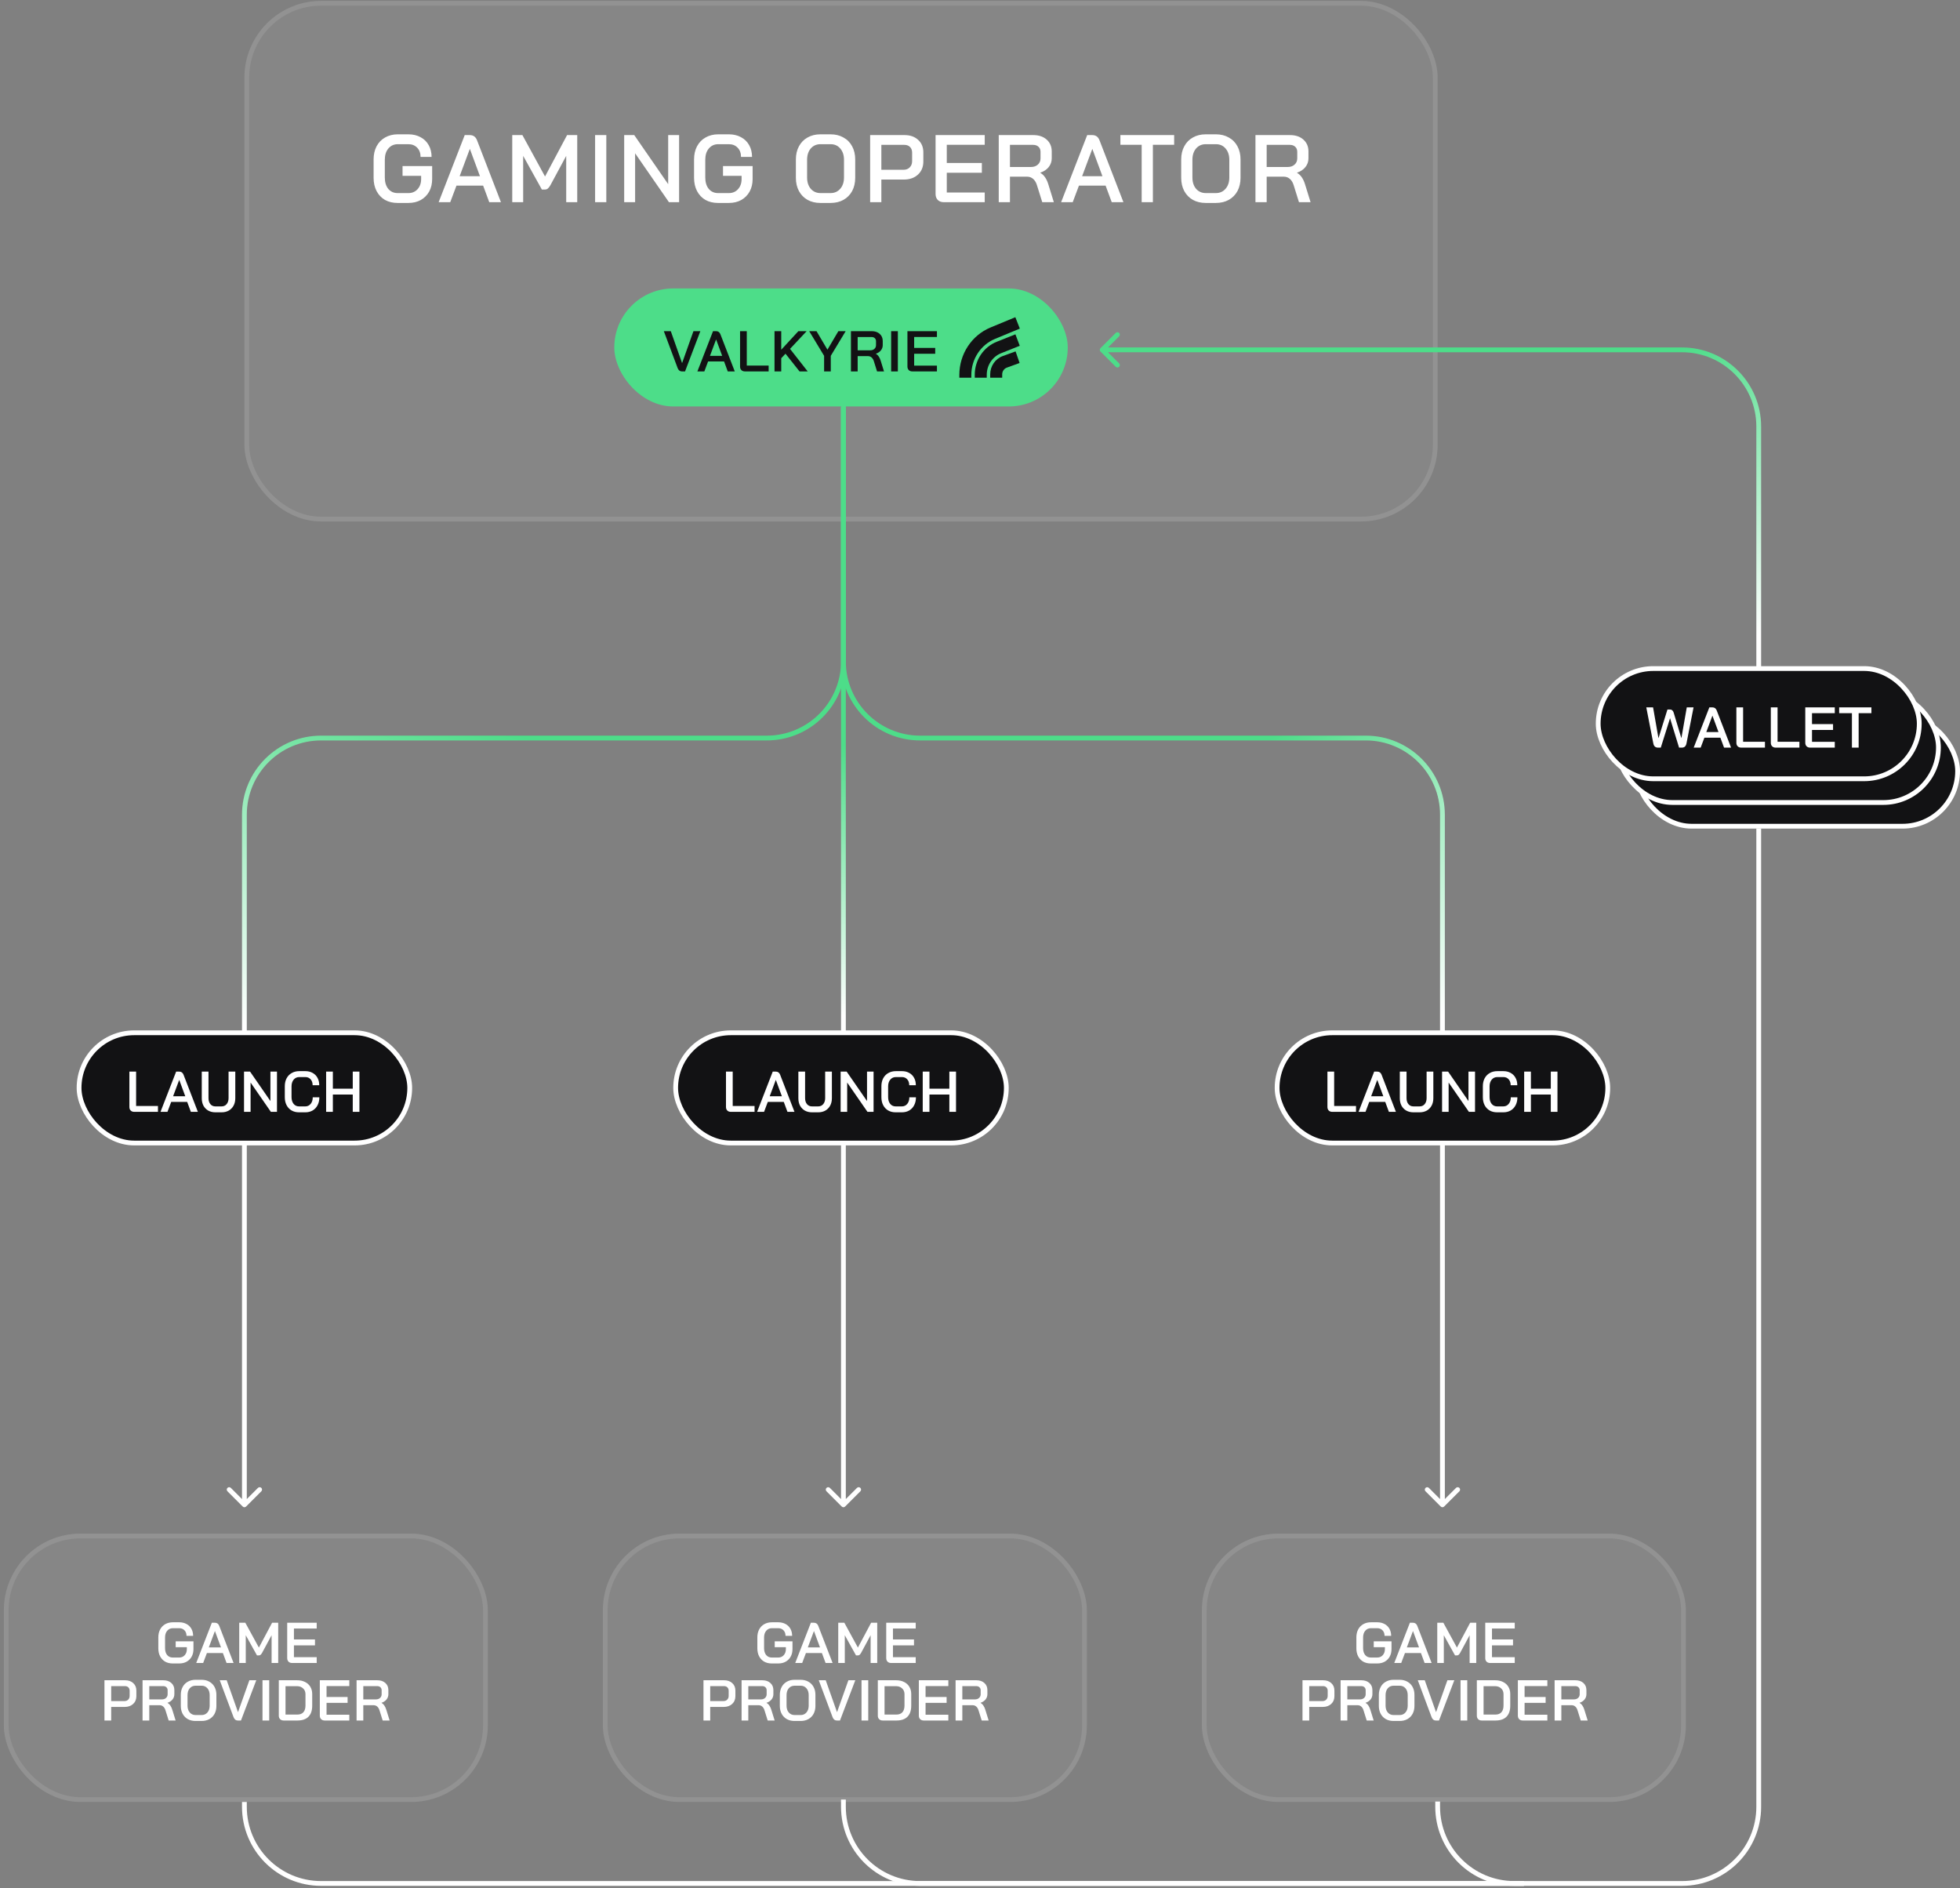 <svg width="409" height="394" viewBox="0 0 409 394" fill="none" xmlns="http://www.w3.org/2000/svg">
<rect x="0" y="0" width="409" height="394" fill="#808080" stroke="none"/>
<rect x="51" y="0.187" width="249" height="108.625" rx="16" fill="white" fill-opacity="0.05"/>
<path d="M82.96 42.347C81.96 42.347 81.08 42.134 80.32 41.707C79.573 41.267 78.993 40.654 78.58 39.867C78.166 39.067 77.96 38.147 77.96 37.107V33.267C77.96 32.227 78.166 31.314 78.58 30.527C79.006 29.727 79.6 29.114 80.36 28.687C81.133 28.247 82.02 28.027 83.02 28.027H85.22C86.18 28.027 87.026 28.227 87.76 28.627C88.493 29.014 89.06 29.567 89.46 30.287C89.86 30.994 90.06 31.814 90.06 32.747H87.76C87.76 31.947 87.526 31.307 87.06 30.827C86.593 30.334 85.98 30.087 85.22 30.087H83.02C82.206 30.087 81.546 30.387 81.04 30.987C80.546 31.574 80.3 32.36 80.3 33.347V37.027C80.3 38.014 80.54 38.807 81.02 39.407C81.513 39.994 82.16 40.287 82.96 40.287H85.24C86.013 40.287 86.646 40.014 87.14 39.467C87.633 38.92 87.88 38.22 87.88 37.367V36.687H84V34.647H90.18V37.367C90.18 38.34 89.973 39.207 89.56 39.967C89.146 40.714 88.566 41.3 87.82 41.727C87.073 42.14 86.213 42.347 85.24 42.347H82.96ZM100.815 38.727H95.255L93.955 42.187H91.535L96.975 28.187H98.035C98.755 28.187 99.255 28.54 99.535 29.247L104.535 42.187H102.095L100.815 38.727ZM95.915 36.767H100.155L98.055 31.087H98.035L95.915 36.767ZM106.893 28.187H109.013L113.733 36.827L118.333 28.187H120.453V42.187H118.153V32.527L114.853 38.647C114.667 38.967 114.487 39.2 114.313 39.347C114.14 39.48 113.947 39.547 113.733 39.547H113.073L109.173 32.527V42.187H106.893V28.187ZM124.182 28.187H126.522V42.187H124.182V28.187ZM130.251 28.187H132.351L139.431 38.427V28.187H141.711V42.187H139.591L132.531 31.987V42.187H130.251V28.187ZM149.831 42.347C148.831 42.347 147.951 42.134 147.191 41.707C146.444 41.267 145.864 40.654 145.451 39.867C145.037 39.067 144.831 38.147 144.831 37.107V33.267C144.831 32.227 145.037 31.314 145.451 30.527C145.877 29.727 146.471 29.114 147.231 28.687C148.004 28.247 148.891 28.027 149.891 28.027H152.091C153.051 28.027 153.897 28.227 154.631 28.627C155.364 29.014 155.931 29.567 156.331 30.287C156.731 30.994 156.931 31.814 156.931 32.747H154.631C154.631 31.947 154.397 31.307 153.931 30.827C153.464 30.334 152.851 30.087 152.091 30.087H149.891C149.077 30.087 148.417 30.387 147.911 30.987C147.417 31.574 147.171 32.36 147.171 33.347V37.027C147.171 38.014 147.411 38.807 147.891 39.407C148.384 39.994 149.031 40.287 149.831 40.287H152.111C152.884 40.287 153.517 40.014 154.011 39.467C154.504 38.92 154.751 38.22 154.751 37.367V36.687H150.871V34.647H157.051V37.367C157.051 38.34 156.844 39.207 156.431 39.967C156.017 40.714 155.437 41.3 154.691 41.727C153.944 42.14 153.084 42.347 152.111 42.347H149.831ZM171.199 42.347C170.186 42.347 169.292 42.134 168.519 41.707C167.746 41.267 167.146 40.654 166.719 39.867C166.292 39.067 166.079 38.147 166.079 37.107V33.267C166.079 32.227 166.292 31.314 166.719 30.527C167.146 29.727 167.746 29.114 168.519 28.687C169.292 28.247 170.186 28.027 171.199 28.027H173.319C174.332 28.027 175.226 28.247 175.999 28.687C176.786 29.114 177.392 29.727 177.819 30.527C178.246 31.314 178.459 32.227 178.459 33.267V37.107C178.459 38.147 178.246 39.067 177.819 39.867C177.392 40.654 176.786 41.267 175.999 41.707C175.226 42.134 174.332 42.347 173.319 42.347H171.199ZM173.319 40.287C174.146 40.287 174.819 39.987 175.339 39.387C175.859 38.787 176.119 38 176.119 37.027V33.347C176.119 32.374 175.859 31.587 175.339 30.987C174.832 30.387 174.159 30.087 173.319 30.087H171.219C170.379 30.087 169.699 30.387 169.179 30.987C168.672 31.587 168.419 32.374 168.419 33.347V37.027C168.419 38 168.672 38.787 169.179 39.387C169.699 39.987 170.379 40.287 171.219 40.287H173.319ZM181.576 28.187H188.756C189.929 28.187 190.876 28.52 191.596 29.187C192.316 29.84 192.676 30.707 192.676 31.787V33.707C192.676 34.84 192.296 35.754 191.536 36.447C190.789 37.127 189.803 37.467 188.576 37.467H183.916V42.187H181.576V28.187ZM188.536 35.427C189.083 35.427 189.516 35.26 189.836 34.927C190.169 34.594 190.336 34.16 190.336 33.627V31.847C190.336 31.354 190.189 30.96 189.896 30.667C189.603 30.374 189.209 30.227 188.716 30.227H183.916V35.427H188.536ZM196.948 42.187C196.428 42.187 196.008 42.034 195.688 41.727C195.381 41.407 195.228 40.994 195.228 40.487V28.187H205.488V30.207H197.568V34.007H204.888V36.047H197.568V40.167H205.488V42.187H196.948ZM208.41 28.187H215.63C216.777 28.187 217.704 28.5 218.41 29.127C219.117 29.754 219.47 30.58 219.47 31.607V33.027C219.47 33.72 219.257 34.334 218.83 34.867C218.417 35.387 217.837 35.774 217.09 36.027V36.067C217.517 36.32 217.857 36.647 218.11 37.047C218.377 37.434 218.604 37.94 218.79 38.567L219.91 42.187H217.49L216.41 38.727C216.237 38.127 215.97 37.667 215.61 37.347C215.25 37.027 214.83 36.867 214.35 36.867H210.75V42.187H208.41V28.187ZM215.11 34.847C215.724 34.847 216.21 34.68 216.57 34.347C216.944 34.014 217.13 33.58 217.13 33.047V31.667C217.13 31.24 216.99 30.894 216.71 30.627C216.43 30.36 216.057 30.227 215.59 30.227H210.75V34.847H215.11ZM230.709 38.727H225.149L223.849 42.187H221.429L226.869 28.187H227.929C228.649 28.187 229.149 28.54 229.429 29.247L234.429 42.187H231.989L230.709 38.727ZM225.809 36.767H230.049L227.949 31.087H227.929L225.809 36.767ZM238.236 30.207H233.796V28.187H245.016V30.207H240.576V42.187H238.236V30.207ZM251.605 42.347C250.591 42.347 249.698 42.134 248.925 41.707C248.151 41.267 247.551 40.654 247.125 39.867C246.698 39.067 246.485 38.147 246.485 37.107V33.267C246.485 32.227 246.698 31.314 247.125 30.527C247.551 29.727 248.151 29.114 248.925 28.687C249.698 28.247 250.591 28.027 251.605 28.027H253.725C254.738 28.027 255.631 28.247 256.405 28.687C257.191 29.114 257.798 29.727 258.225 30.527C258.651 31.314 258.865 32.227 258.865 33.267V37.107C258.865 38.147 258.651 39.067 258.225 39.867C257.798 40.654 257.191 41.267 256.405 41.707C255.631 42.134 254.738 42.347 253.725 42.347H251.605ZM253.725 40.287C254.551 40.287 255.225 39.987 255.745 39.387C256.265 38.787 256.525 38 256.525 37.027V33.347C256.525 32.374 256.265 31.587 255.745 30.987C255.238 30.387 254.565 30.087 253.725 30.087H251.625C250.785 30.087 250.105 30.387 249.585 30.987C249.078 31.587 248.825 32.374 248.825 33.347V37.027C248.825 38 249.078 38.787 249.585 39.387C250.105 39.987 250.785 40.287 251.625 40.287H253.725ZM261.981 28.187H269.201C270.348 28.187 271.275 28.5 271.981 29.127C272.688 29.754 273.041 30.58 273.041 31.607V33.027C273.041 33.72 272.828 34.334 272.401 34.867C271.988 35.387 271.408 35.774 270.661 36.027V36.067C271.088 36.32 271.428 36.647 271.681 37.047C271.948 37.434 272.175 37.94 272.361 38.567L273.481 42.187H271.061L269.981 38.727C269.808 38.127 269.541 37.667 269.181 37.347C268.821 37.027 268.401 36.867 267.921 36.867H264.321V42.187H261.981V28.187ZM268.681 34.847C269.295 34.847 269.781 34.68 270.141 34.347C270.515 34.014 270.701 33.58 270.701 33.047V31.667C270.701 31.24 270.561 30.894 270.281 30.627C270.001 30.36 269.628 30.227 269.161 30.227H264.321V34.847H268.681Z" fill="white"/>
<rect x="128.187" y="60.187" width="94.625" height="24.625" rx="12.313" fill="#4DDD89"/>
<path d="M142.28 77.5C141.88 77.5 141.588 77.268 141.404 76.804L138.524 69.1H139.976L142.328 75.748H142.34L144.704 69.1H146.144L142.952 77.5H142.28ZM151.094 75.424H147.758L146.978 77.5H145.526L148.79 69.1H149.426C149.858 69.1 150.158 69.312 150.326 69.736L153.326 77.5H151.862L151.094 75.424ZM148.154 74.248H150.698L149.438 70.84H149.426L148.154 74.248ZM155.462 77.5C155.142 77.5 154.89 77.408 154.706 77.224C154.522 77.04 154.43 76.796 154.43 76.492V69.1H155.834V76.276H160.394V77.5H155.462ZM166.84 77.5L163.912 73.804L163.024 74.752V77.5H161.62V69.1H163.024V72.976L166.6 69.1H168.328L164.86 72.796L168.544 77.5H166.84ZM171.969 74.248L168.861 69.1H170.385L172.665 72.964L174.945 69.1H176.469L173.361 74.248V77.5H171.969V74.248ZM177.568 69.1H181.9C182.588 69.1 183.144 69.288 183.568 69.664C183.992 70.04 184.204 70.536 184.204 71.152V72.004C184.204 72.42 184.076 72.788 183.82 73.108C183.572 73.42 183.224 73.652 182.776 73.804V73.828C183.032 73.98 183.236 74.176 183.388 74.416C183.548 74.648 183.684 74.952 183.796 75.328L184.468 77.5H183.016L182.368 75.424C182.264 75.064 182.104 74.788 181.888 74.596C181.672 74.404 181.42 74.308 181.132 74.308H178.972V77.5H177.568V69.1ZM181.588 73.096C181.956 73.096 182.248 72.996 182.464 72.796C182.688 72.596 182.8 72.336 182.8 72.016V71.188C182.8 70.932 182.716 70.724 182.548 70.564C182.38 70.404 182.156 70.324 181.876 70.324H178.972V73.096H181.588ZM185.956 69.1H187.36V77.5H185.956V69.1ZM190.389 77.5C190.077 77.5 189.825 77.408 189.633 77.224C189.449 77.032 189.357 76.784 189.357 76.48V69.1H195.513V70.312H190.761V72.592H195.153V73.816H190.761V76.288H195.513V77.5H190.389Z" fill="#121214"/>
<path fill-rule="evenodd" clip-rule="evenodd" d="M212.813 68.567L207.637 70.711C204.648 71.95 202.691 74.925 202.691 78.231V78.812H200.187V78.231C200.187 73.878 202.764 69.961 206.699 68.331L211.875 66.187L212.813 68.567Z" fill="#121214"/>
<path fill-rule="evenodd" clip-rule="evenodd" d="M212.797 72.153L208.908 73.701C207.101 74.421 205.911 76.204 205.911 78.192V78.812H203.407V78.192C203.407 75.145 205.232 72.411 208.002 71.308L211.89 69.76L212.797 72.153Z" fill="#121214"/>
<path fill-rule="evenodd" clip-rule="evenodd" d="M212.762 75.742L210.102 76.708C209.52 76.92 209.131 77.484 209.131 78.118V78.812H206.627V78.118C206.627 76.397 207.684 74.863 209.266 74.288L211.926 73.322L212.762 75.742Z" fill="#121214"/>
<rect x="51.5" y="0.687" width="248" height="107.625" rx="15.5" stroke="white" stroke-opacity="0.1"/>
<path d="M300 375.91L300 377C300 385.836 307.163 393 316 393L351 393C359.836 393 367 385.836 367 377L367 172.898" stroke="white"/>
<path d="M318 393L192 393C183.163 393 176 385.837 176 377L176 375.5" stroke="white"/>
<path d="M318 393L67 393C58.163 393 51 385.837 51 377L51 376" stroke="white"/>
<path d="M229.646 73.354C229.451 73.158 229.451 72.842 229.646 72.647L232.828 69.465C233.024 69.269 233.34 69.269 233.536 69.465C233.731 69.66 233.731 69.976 233.536 70.172L230.707 73L233.536 75.828C233.731 76.024 233.731 76.34 233.536 76.535C233.34 76.731 233.024 76.731 232.828 76.535L229.646 73.354ZM351 73L351 72.5L351 73ZM230 72.5L351 72.5L351 73.5L230 73.5L230 72.5ZM366.5 154L366.5 89L367.5 89L367.5 154L366.5 154ZM351 72.5C360.113 72.5 367.5 79.887 367.5 89L366.5 89C366.5 80.44 359.56 73.5 351 73.5L351 72.5Z" fill="url(#paint0_linear_718_1711)"/>
<rect x="125.8" y="320" width="101" height="56" rx="16" fill="white" fill-opacity="0.05"/>
<path d="M161.038 347.096C160.438 347.096 159.91 346.968 159.454 346.712C159.006 346.448 158.658 346.08 158.41 345.608C158.162 345.128 158.038 344.576 158.038 343.952V341.648C158.038 341.024 158.162 340.476 158.41 340.004C158.666 339.524 159.022 339.156 159.478 338.9C159.942 338.636 160.474 338.504 161.074 338.504H162.394C162.97 338.504 163.478 338.624 163.918 338.864C164.358 339.096 164.698 339.428 164.938 339.86C165.178 340.284 165.298 340.776 165.298 341.336H163.918C163.918 340.856 163.778 340.472 163.498 340.184C163.218 339.888 162.85 339.74 162.394 339.74H161.074C160.586 339.74 160.19 339.92 159.886 340.28C159.59 340.632 159.442 341.104 159.442 341.696V343.904C159.442 344.496 159.586 344.972 159.874 345.332C160.17 345.684 160.558 345.86 161.038 345.86H162.406C162.87 345.86 163.25 345.696 163.546 345.368C163.842 345.04 163.99 344.62 163.99 344.108V343.7H161.662V342.476H165.37V344.108C165.37 344.692 165.246 345.212 164.998 345.668C164.75 346.116 164.402 346.468 163.954 346.724C163.506 346.972 162.99 347.096 162.406 347.096H161.038ZM171.511 344.924H168.175L167.395 347H165.943L169.207 338.6H169.843C170.275 338.6 170.575 338.812 170.743 339.236L173.743 347H172.279L171.511 344.924ZM168.571 343.748H171.115L169.855 340.34H169.843L168.571 343.748ZM174.919 338.6H176.191L179.023 343.784L181.783 338.6H183.055V347H181.675V341.204L179.695 344.876C179.583 345.068 179.475 345.208 179.371 345.296C179.267 345.376 179.151 345.416 179.023 345.416H178.627L176.287 341.204V347H174.919V338.6ZM185.964 347C185.652 347 185.4 346.908 185.208 346.724C185.024 346.532 184.932 346.284 184.932 345.98V338.6H191.088V339.812H186.336V342.092H190.728V343.316H186.336V345.788H191.088V347H185.964ZM146.797 350.6H151.105C151.809 350.6 152.377 350.8 152.809 351.2C153.241 351.592 153.457 352.112 153.457 352.76V353.912C153.457 354.592 153.229 355.14 152.773 355.556C152.325 355.964 151.733 356.168 150.997 356.168H148.201V359H146.797V350.6ZM150.973 354.944C151.301 354.944 151.561 354.844 151.753 354.644C151.953 354.444 152.053 354.184 152.053 353.864V352.796C152.053 352.5 151.965 352.264 151.789 352.088C151.613 351.912 151.377 351.824 151.081 351.824H148.201V354.944H150.973ZM154.748 350.6H159.08C159.768 350.6 160.324 350.788 160.748 351.164C161.172 351.54 161.384 352.036 161.384 352.652V353.504C161.384 353.92 161.256 354.288 161 354.608C160.752 354.92 160.404 355.152 159.956 355.304V355.328C160.212 355.48 160.416 355.676 160.568 355.916C160.728 356.148 160.864 356.452 160.976 356.828L161.648 359H160.196L159.548 356.924C159.444 356.564 159.284 356.288 159.068 356.096C158.852 355.904 158.6 355.808 158.312 355.808H156.152V359H154.748V350.6ZM158.768 354.596C159.136 354.596 159.428 354.496 159.644 354.296C159.868 354.096 159.98 353.836 159.98 353.516V352.688C159.98 352.432 159.896 352.224 159.728 352.064C159.56 351.904 159.336 351.824 159.056 351.824H156.152V354.596H158.768ZM165.801 359.096C165.193 359.096 164.657 358.968 164.193 358.712C163.729 358.448 163.369 358.08 163.113 357.608C162.857 357.128 162.729 356.576 162.729 355.952V353.648C162.729 353.024 162.857 352.476 163.113 352.004C163.369 351.524 163.729 351.156 164.193 350.9C164.657 350.636 165.193 350.504 165.801 350.504H167.073C167.681 350.504 168.217 350.636 168.681 350.9C169.153 351.156 169.517 351.524 169.773 352.004C170.029 352.476 170.157 353.024 170.157 353.648V355.952C170.157 356.576 170.029 357.128 169.773 357.608C169.517 358.08 169.153 358.448 168.681 358.712C168.217 358.968 167.681 359.096 167.073 359.096H165.801ZM167.073 357.86C167.569 357.86 167.973 357.68 168.285 357.32C168.597 356.96 168.753 356.488 168.753 355.904V353.696C168.753 353.112 168.597 352.64 168.285 352.28C167.981 351.92 167.577 351.74 167.073 351.74H165.813C165.309 351.74 164.901 351.92 164.589 352.28C164.285 352.64 164.133 353.112 164.133 353.696V355.904C164.133 356.488 164.285 356.96 164.589 357.32C164.901 357.68 165.309 357.86 165.813 357.86H167.073ZM174.612 359C174.212 359 173.92 358.768 173.736 358.304L170.856 350.6H172.308L174.66 357.248H174.672L177.036 350.6H178.476L175.284 359H174.612ZM179.776 350.6H181.18V359H179.776V350.6ZM184.209 359C183.897 359 183.645 358.908 183.453 358.724C183.269 358.54 183.177 358.296 183.177 357.992V350.6H187.005C187.629 350.6 188.177 350.72 188.649 350.96C189.129 351.192 189.497 351.524 189.753 351.956C190.017 352.388 190.149 352.888 190.149 353.456V355.904C190.149 356.92 189.885 357.692 189.357 358.22C188.837 358.74 188.069 359 187.053 359H184.209ZM187.017 357.764C187.585 357.764 188.013 357.604 188.301 357.284C188.597 356.956 188.745 356.48 188.745 355.856V353.504C188.745 353.008 188.581 352.608 188.253 352.304C187.925 351.992 187.497 351.836 186.969 351.836H184.581V357.764H187.017ZM192.769 359C192.457 359 192.205 358.908 192.013 358.724C191.829 358.532 191.737 358.284 191.737 357.98V350.6H197.893V351.812H193.141V354.092H197.533V355.316H193.141V357.788H197.893V359H192.769ZM199.407 350.6H203.739C204.427 350.6 204.983 350.788 205.407 351.164C205.831 351.54 206.043 352.036 206.043 352.652V353.504C206.043 353.92 205.915 354.288 205.659 354.608C205.411 354.92 205.063 355.152 204.615 355.304V355.328C204.871 355.48 205.075 355.676 205.227 355.916C205.387 356.148 205.523 356.452 205.635 356.828L206.307 359H204.855L204.207 356.924C204.103 356.564 203.943 356.288 203.727 356.096C203.511 355.904 203.259 355.808 202.971 355.808H200.811V359H199.407V350.6ZM203.427 354.596C203.795 354.596 204.087 354.496 204.303 354.296C204.527 354.096 204.639 353.836 204.639 353.516V352.688C204.639 352.432 204.555 352.224 204.387 352.064C204.219 351.904 203.995 351.824 203.715 351.824H200.811V354.596H203.427Z" fill="white"/>
<rect x="126.3" y="320.5" width="100" height="55" rx="15.5" stroke="white" stroke-opacity="0.1"/>
<rect x="250.8" y="320" width="101" height="56" rx="16" fill="white" fill-opacity="0.05"/>
<path d="M286.038 347.096C285.438 347.096 284.91 346.968 284.454 346.712C284.006 346.448 283.658 346.08 283.41 345.608C283.162 345.128 283.038 344.576 283.038 343.952V341.648C283.038 341.024 283.162 340.476 283.41 340.004C283.666 339.524 284.022 339.156 284.478 338.9C284.942 338.636 285.474 338.504 286.074 338.504H287.394C287.97 338.504 288.478 338.624 288.918 338.864C289.358 339.096 289.698 339.428 289.938 339.86C290.178 340.284 290.298 340.776 290.298 341.336H288.918C288.918 340.856 288.778 340.472 288.498 340.184C288.218 339.888 287.85 339.74 287.394 339.74H286.074C285.586 339.74 285.19 339.92 284.886 340.28C284.59 340.632 284.442 341.104 284.442 341.696V343.904C284.442 344.496 284.586 344.972 284.874 345.332C285.17 345.684 285.558 345.86 286.038 345.86H287.406C287.87 345.86 288.25 345.696 288.546 345.368C288.842 345.04 288.99 344.62 288.99 344.108V343.7H286.662V342.476H290.37V344.108C290.37 344.692 290.246 345.212 289.998 345.668C289.75 346.116 289.402 346.468 288.954 346.724C288.506 346.972 287.99 347.096 287.406 347.096H286.038ZM296.511 344.924H293.175L292.395 347H290.943L294.207 338.6H294.843C295.275 338.6 295.575 338.812 295.743 339.236L298.743 347H297.279L296.511 344.924ZM293.571 343.748H296.115L294.855 340.34H294.843L293.571 343.748ZM299.919 338.6H301.191L304.023 343.784L306.783 338.6H308.055V347H306.675V341.204L304.695 344.876C304.583 345.068 304.475 345.208 304.371 345.296C304.267 345.376 304.151 345.416 304.023 345.416H303.627L301.287 341.204V347H299.919V338.6ZM310.964 347C310.652 347 310.4 346.908 310.208 346.724C310.024 346.532 309.932 346.284 309.932 345.98V338.6H316.088V339.812H311.336V342.092H315.728V343.316H311.336V345.788H316.088V347H310.964ZM271.797 350.6H276.105C276.809 350.6 277.377 350.8 277.809 351.2C278.241 351.592 278.457 352.112 278.457 352.76V353.912C278.457 354.592 278.229 355.14 277.773 355.556C277.325 355.964 276.733 356.168 275.997 356.168H273.201V359H271.797V350.6ZM275.973 354.944C276.301 354.944 276.561 354.844 276.753 354.644C276.953 354.444 277.053 354.184 277.053 353.864V352.796C277.053 352.5 276.965 352.264 276.789 352.088C276.613 351.912 276.377 351.824 276.081 351.824H273.201V354.944H275.973ZM279.748 350.6H284.08C284.768 350.6 285.324 350.788 285.748 351.164C286.172 351.54 286.384 352.036 286.384 352.652V353.504C286.384 353.92 286.256 354.288 286 354.608C285.752 354.92 285.404 355.152 284.956 355.304V355.328C285.212 355.48 285.416 355.676 285.568 355.916C285.728 356.148 285.864 356.452 285.976 356.828L286.648 359H285.196L284.548 356.924C284.444 356.564 284.284 356.288 284.068 356.096C283.852 355.904 283.6 355.808 283.312 355.808H281.152V359H279.748V350.6ZM283.768 354.596C284.136 354.596 284.428 354.496 284.644 354.296C284.868 354.096 284.98 353.836 284.98 353.516V352.688C284.98 352.432 284.896 352.224 284.728 352.064C284.56 351.904 284.336 351.824 284.056 351.824H281.152V354.596H283.768ZM290.801 359.096C290.193 359.096 289.657 358.968 289.193 358.712C288.729 358.448 288.369 358.08 288.113 357.608C287.857 357.128 287.729 356.576 287.729 355.952V353.648C287.729 353.024 287.857 352.476 288.113 352.004C288.369 351.524 288.729 351.156 289.193 350.9C289.657 350.636 290.193 350.504 290.801 350.504H292.073C292.681 350.504 293.217 350.636 293.681 350.9C294.153 351.156 294.517 351.524 294.773 352.004C295.029 352.476 295.157 353.024 295.157 353.648V355.952C295.157 356.576 295.029 357.128 294.773 357.608C294.517 358.08 294.153 358.448 293.681 358.712C293.217 358.968 292.681 359.096 292.073 359.096H290.801ZM292.073 357.86C292.569 357.86 292.973 357.68 293.285 357.32C293.597 356.96 293.753 356.488 293.753 355.904V353.696C293.753 353.112 293.597 352.64 293.285 352.28C292.981 351.92 292.577 351.74 292.073 351.74H290.813C290.309 351.74 289.901 351.92 289.589 352.28C289.285 352.64 289.133 353.112 289.133 353.696V355.904C289.133 356.488 289.285 356.96 289.589 357.32C289.901 357.68 290.309 357.86 290.813 357.86H292.073ZM299.612 359C299.212 359 298.92 358.768 298.736 358.304L295.856 350.6H297.308L299.66 357.248H299.672L302.036 350.6H303.476L300.284 359H299.612ZM304.776 350.6H306.18V359H304.776V350.6ZM309.209 359C308.897 359 308.645 358.908 308.453 358.724C308.269 358.54 308.177 358.296 308.177 357.992V350.6H312.005C312.629 350.6 313.177 350.72 313.649 350.96C314.129 351.192 314.497 351.524 314.753 351.956C315.017 352.388 315.149 352.888 315.149 353.456V355.904C315.149 356.92 314.885 357.692 314.357 358.22C313.837 358.74 313.069 359 312.053 359H309.209ZM312.017 357.764C312.585 357.764 313.013 357.604 313.301 357.284C313.597 356.956 313.745 356.48 313.745 355.856V353.504C313.745 353.008 313.581 352.608 313.253 352.304C312.925 351.992 312.497 351.836 311.969 351.836H309.581V357.764H312.017ZM317.769 359C317.457 359 317.205 358.908 317.013 358.724C316.829 358.532 316.737 358.284 316.737 357.98V350.6H322.893V351.812H318.141V354.092H322.533V355.316H318.141V357.788H322.893V359H317.769ZM324.407 350.6H328.739C329.427 350.6 329.983 350.788 330.407 351.164C330.831 351.54 331.043 352.036 331.043 352.652V353.504C331.043 353.92 330.915 354.288 330.659 354.608C330.411 354.92 330.063 355.152 329.615 355.304V355.328C329.871 355.48 330.075 355.676 330.227 355.916C330.387 356.148 330.523 356.452 330.635 356.828L331.307 359H329.855L329.207 356.924C329.103 356.564 328.943 356.288 328.727 356.096C328.511 355.904 328.259 355.808 327.971 355.808H325.811V359H324.407V350.6ZM328.427 354.596C328.795 354.596 329.087 354.496 329.303 354.296C329.527 354.096 329.639 353.836 329.639 353.516V352.688C329.639 352.432 329.555 352.224 329.387 352.064C329.219 351.904 328.995 351.824 328.715 351.824H325.811V354.596H328.427Z" fill="white"/>
<rect x="251.3" y="320.5" width="100" height="55" rx="15.5" stroke="white" stroke-opacity="0.1"/>
<rect x="0.8" y="320" width="101" height="56" rx="16" fill="white" fill-opacity="0.05"/>
<path d="M36.038 347.096C35.438 347.096 34.91 346.968 34.454 346.712C34.006 346.448 33.658 346.08 33.41 345.608C33.162 345.128 33.038 344.576 33.038 343.952V341.648C33.038 341.024 33.162 340.476 33.41 340.004C33.666 339.524 34.022 339.156 34.478 338.9C34.942 338.636 35.474 338.504 36.074 338.504H37.394C37.97 338.504 38.478 338.624 38.918 338.864C39.358 339.096 39.698 339.428 39.938 339.86C40.178 340.284 40.298 340.776 40.298 341.336H38.918C38.918 340.856 38.778 340.472 38.498 340.184C38.218 339.888 37.85 339.74 37.394 339.74H36.074C35.586 339.74 35.19 339.92 34.886 340.28C34.59 340.632 34.442 341.104 34.442 341.696V343.904C34.442 344.496 34.586 344.972 34.874 345.332C35.17 345.684 35.558 345.86 36.038 345.86H37.406C37.87 345.86 38.25 345.696 38.546 345.368C38.842 345.04 38.99 344.62 38.99 344.108V343.7H36.662V342.476H40.37V344.108C40.37 344.692 40.246 345.212 39.998 345.668C39.75 346.116 39.402 346.468 38.954 346.724C38.506 346.972 37.99 347.096 37.406 347.096H36.038ZM46.511 344.924H43.175L42.395 347H40.944L44.208 338.6H44.843C45.276 338.6 45.575 338.812 45.743 339.236L48.743 347H47.279L46.511 344.924ZM43.572 343.748H46.115L44.855 340.34H44.843L43.572 343.748ZM49.919 338.6H51.191L54.023 343.784L56.782 338.6H58.054V347H56.675V341.204L54.694 344.876C54.583 345.068 54.474 345.208 54.37 345.296C54.267 345.376 54.151 345.416 54.023 345.416H53.627L51.286 341.204V347H49.919V338.6ZM60.964 347C60.652 347 60.4 346.908 60.208 346.724C60.024 346.532 59.932 346.284 59.932 345.98V338.6H66.088V339.812H61.336V342.092H65.728V343.316H61.336V345.788H66.088V347H60.964ZM21.797 350.6H26.105C26.809 350.6 27.377 350.8 27.809 351.2C28.241 351.592 28.457 352.112 28.457 352.76V353.912C28.457 354.592 28.229 355.14 27.773 355.556C27.325 355.964 26.733 356.168 25.997 356.168H23.201V359H21.797V350.6ZM25.973 354.944C26.301 354.944 26.561 354.844 26.753 354.644C26.953 354.444 27.053 354.184 27.053 353.864V352.796C27.053 352.5 26.965 352.264 26.789 352.088C26.613 351.912 26.377 351.824 26.081 351.824H23.201V354.944H25.973ZM29.748 350.6H34.08C34.768 350.6 35.324 350.788 35.748 351.164C36.172 351.54 36.384 352.036 36.384 352.652V353.504C36.384 353.92 36.256 354.288 36 354.608C35.752 354.92 35.404 355.152 34.956 355.304V355.328C35.212 355.48 35.416 355.676 35.568 355.916C35.728 356.148 35.864 356.452 35.976 356.828L36.648 359H35.196L34.548 356.924C34.444 356.564 34.284 356.288 34.068 356.096C33.852 355.904 33.6 355.808 33.312 355.808H31.152V359H29.748V350.6ZM33.768 354.596C34.136 354.596 34.428 354.496 34.644 354.296C34.868 354.096 34.98 353.836 34.98 353.516V352.688C34.98 352.432 34.896 352.224 34.728 352.064C34.56 351.904 34.336 351.824 34.056 351.824H31.152V354.596H33.768ZM40.801 359.096C40.193 359.096 39.657 358.968 39.193 358.712C38.729 358.448 38.369 358.08 38.113 357.608C37.857 357.128 37.729 356.576 37.729 355.952V353.648C37.729 353.024 37.857 352.476 38.113 352.004C38.369 351.524 38.729 351.156 39.193 350.9C39.657 350.636 40.193 350.504 40.801 350.504H42.073C42.681 350.504 43.217 350.636 43.681 350.9C44.153 351.156 44.517 351.524 44.773 352.004C45.029 352.476 45.157 353.024 45.157 353.648V355.952C45.157 356.576 45.029 357.128 44.773 357.608C44.517 358.08 44.153 358.448 43.681 358.712C43.217 358.968 42.681 359.096 42.073 359.096H40.801ZM42.073 357.86C42.569 357.86 42.973 357.68 43.285 357.32C43.597 356.96 43.753 356.488 43.753 355.904V353.696C43.753 353.112 43.597 352.64 43.285 352.28C42.981 351.92 42.577 351.74 42.073 351.74H40.813C40.309 351.74 39.901 351.92 39.589 352.28C39.285 352.64 39.133 353.112 39.133 353.696V355.904C39.133 356.488 39.285 356.96 39.589 357.32C39.901 357.68 40.309 357.86 40.813 357.86H42.073ZM49.612 359C49.212 359 48.92 358.768 48.736 358.304L45.856 350.6H47.308L49.66 357.248H49.672L52.036 350.6H53.476L50.284 359H49.612ZM54.776 350.6H56.18V359H54.776V350.6ZM59.209 359C58.897 359 58.645 358.908 58.453 358.724C58.269 358.54 58.177 358.296 58.177 357.992V350.6H62.005C62.629 350.6 63.177 350.72 63.649 350.96C64.129 351.192 64.497 351.524 64.753 351.956C65.017 352.388 65.149 352.888 65.149 353.456V355.904C65.149 356.92 64.885 357.692 64.357 358.22C63.837 358.74 63.069 359 62.053 359H59.209ZM62.017 357.764C62.585 357.764 63.013 357.604 63.301 357.284C63.597 356.956 63.745 356.48 63.745 355.856V353.504C63.745 353.008 63.581 352.608 63.253 352.304C62.925 351.992 62.497 351.836 61.969 351.836H59.581V357.764H62.017ZM67.769 359C67.457 359 67.205 358.908 67.013 358.724C66.829 358.532 66.737 358.284 66.737 357.98V350.6H72.893V351.812H68.141V354.092H72.533V355.316H68.141V357.788H72.893V359H67.769ZM74.407 350.6H78.739C79.427 350.6 79.983 350.788 80.407 351.164C80.831 351.54 81.043 352.036 81.043 352.652V353.504C81.043 353.92 80.915 354.288 80.659 354.608C80.411 354.92 80.063 355.152 79.615 355.304V355.328C79.871 355.48 80.075 355.676 80.227 355.916C80.387 356.148 80.523 356.452 80.635 356.828L81.307 359H79.855L79.207 356.924C79.103 356.564 78.943 356.288 78.727 356.096C78.511 355.904 78.259 355.808 77.971 355.808H75.811V359H74.407V350.6ZM78.427 354.596C78.795 354.596 79.087 354.496 79.303 354.296C79.527 354.096 79.639 353.836 79.639 353.516V352.688C79.639 352.432 79.555 352.224 79.387 352.064C79.219 351.904 78.995 351.824 78.715 351.824H75.811V354.596H78.427Z" fill="white"/>
<rect x="1.3" y="320.5" width="100" height="55" rx="15.5" stroke="white" stroke-opacity="0.1"/>
<path d="M175.646 314.354C175.842 314.549 176.158 314.549 176.354 314.354L179.536 311.172C179.731 310.976 179.731 310.66 179.536 310.464C179.34 310.269 179.024 310.269 178.828 310.464L176 313.293L173.172 310.464C172.976 310.269 172.66 310.269 172.464 310.464C172.269 310.66 172.269 310.976 172.464 311.172L175.646 314.354ZM175.5 85L175.5 314L176.5 314L176.5 85L175.5 85Z" fill="url(#paint1_linear_718_1711)"/>
<path d="M176 138L176.5 138L176 138ZM51 170L50.5 170L51 170ZM51.354 314.354C51.158 314.549 50.842 314.549 50.647 314.354L47.465 311.172C47.269 310.976 47.269 310.66 47.465 310.464C47.66 310.269 47.976 310.269 48.172 310.464L51 313.293L53.828 310.464C54.024 310.269 54.34 310.269 54.536 310.464C54.731 310.66 54.731 310.976 54.536 311.172L51.354 314.354ZM175.5 138L175.5 73L176.5 73L176.5 138L175.5 138ZM160 154.5L67 154.5L67 153.5L160 153.5L160 154.5ZM51.5 170L51.5 314L50.5 314L50.5 170L51.5 170ZM67 154.5C58.44 154.5 51.5 161.44 51.5 170L50.5 170C50.5 160.887 57.887 153.5 67 153.5L67 154.5ZM176.5 138C176.5 147.113 169.113 154.5 160 154.5L160 153.5C168.56 153.5 175.5 146.56 175.5 138L176.5 138Z" fill="url(#paint2_linear_718_1711)"/>
<path d="M301 170L300.5 170L301 170ZM300.646 314.354C300.842 314.549 301.158 314.549 301.354 314.354L304.536 311.172C304.731 310.977 304.731 310.66 304.536 310.465C304.34 310.27 304.024 310.27 303.828 310.465L301 313.293L298.172 310.465C297.976 310.27 297.66 310.27 297.464 310.465C297.269 310.66 297.269 310.977 297.464 311.172L300.646 314.354ZM192 154.5L285 154.5L285 153.5L192 153.5L192 154.5ZM300.5 170L300.5 314L301.5 314L301.5 170L300.5 170ZM176.5 138L176.5 85L175.5 85L175.5 138L176.5 138ZM285 154.5C293.56 154.5 300.5 161.44 300.5 170L301.5 170C301.5 160.888 294.113 153.5 285 153.5L285 154.5ZM192 153.5C183.44 153.5 176.5 146.561 176.5 138L175.5 138C175.5 147.113 182.887 154.5 192 154.5L192 153.5Z" fill="url(#paint3_linear_718_1711)"/>
<rect x="140.994" y="215.5" width="69" height="23" rx="11.5" fill="#121214"/>
<path d="M152.525 232C152.205 232 151.953 231.908 151.769 231.724C151.585 231.54 151.493 231.296 151.493 230.992V223.6H152.897V230.776H157.457V232H152.525ZM163.555 229.924H160.219L159.439 232H157.987L161.251 223.6H161.887C162.319 223.6 162.619 223.812 162.787 224.236L165.787 232H164.323L163.555 229.924ZM160.615 228.748H163.159L161.899 225.34H161.887L160.615 228.748ZM169.441 232.096C168.881 232.096 168.385 231.976 167.953 231.736C167.521 231.488 167.185 231.144 166.945 230.704C166.713 230.256 166.597 229.74 166.597 229.156V223.6H168.001V229.132C168.001 229.652 168.133 230.072 168.397 230.392C168.661 230.704 169.009 230.86 169.441 230.86H170.725C171.165 230.86 171.517 230.704 171.781 230.392C172.053 230.072 172.189 229.652 172.189 229.132V223.6H173.593V229.156C173.593 229.74 173.473 230.256 173.233 230.704C172.993 231.144 172.657 231.488 172.225 231.736C171.793 231.976 171.293 232.096 170.725 232.096H169.441ZM175.416 223.6H176.676L180.924 229.744V223.6H182.292V232H181.02L176.784 225.88V232H175.416V223.6ZM186.9 232.096C186.308 232.096 185.788 231.968 185.34 231.712C184.892 231.448 184.544 231.08 184.296 230.608C184.048 230.128 183.924 229.576 183.924 228.952V226.648C183.924 226.024 184.048 225.476 184.296 225.004C184.552 224.524 184.908 224.156 185.364 223.9C185.82 223.636 186.348 223.504 186.948 223.504H188.22C188.788 223.504 189.292 223.628 189.732 223.876C190.172 224.116 190.512 224.46 190.752 224.908C190.992 225.348 191.112 225.86 191.112 226.444H189.732C189.732 225.932 189.592 225.52 189.312 225.208C189.032 224.896 188.668 224.74 188.22 224.74H186.948C186.46 224.74 186.068 224.92 185.772 225.28C185.476 225.64 185.328 226.112 185.328 226.696V228.904C185.328 229.496 185.472 229.972 185.76 230.332C186.048 230.684 186.428 230.86 186.9 230.86H188.196C188.66 230.86 189.036 230.684 189.324 230.332C189.612 229.98 189.756 229.524 189.756 228.964H191.136C191.136 229.588 191.012 230.136 190.764 230.608C190.524 231.08 190.18 231.448 189.732 231.712C189.292 231.968 188.78 232.096 188.196 232.096H186.9ZM192.549 223.6H193.953V227.164H198.105V223.6H199.497V232H198.105V228.388H193.953V232H192.549V223.6Z" fill="white"/>
<rect x="140.994" y="215.5" width="69" height="23" rx="11.5" stroke="white"/>
<rect x="266.5" y="215.5" width="69" height="23" rx="11.5" fill="#121214"/>
<path d="M278.031 232C277.711 232 277.459 231.908 277.275 231.724C277.091 231.54 276.999 231.296 276.999 230.992V223.6H278.403V230.776H282.963V232H278.031ZM289.06 229.924H285.724L284.944 232H283.492L286.756 223.6H287.392C287.824 223.6 288.124 223.812 288.292 224.236L291.292 232H289.828L289.06 229.924ZM286.12 228.748H288.664L287.404 225.34H287.392L286.12 228.748ZM294.947 232.096C294.387 232.096 293.891 231.976 293.459 231.736C293.027 231.488 292.691 231.144 292.451 230.704C292.219 230.256 292.103 229.74 292.103 229.156V223.6H293.507V229.132C293.507 229.652 293.639 230.072 293.903 230.392C294.167 230.704 294.515 230.86 294.947 230.86H296.231C296.671 230.86 297.023 230.704 297.287 230.392C297.559 230.072 297.695 229.652 297.695 229.132V223.6H299.099V229.156C299.099 229.74 298.979 230.256 298.739 230.704C298.499 231.144 298.163 231.488 297.731 231.736C297.299 231.976 296.799 232.096 296.231 232.096H294.947ZM300.922 223.6H302.182L306.43 229.744V223.6H307.798V232H306.526L302.29 225.88V232H300.922V223.6ZM312.406 232.096C311.814 232.096 311.294 231.968 310.846 231.712C310.398 231.448 310.05 231.08 309.802 230.608C309.554 230.128 309.43 229.576 309.43 228.952V226.648C309.43 226.024 309.554 225.476 309.802 225.004C310.058 224.524 310.414 224.156 310.87 223.9C311.326 223.636 311.854 223.504 312.454 223.504H313.726C314.294 223.504 314.798 223.628 315.238 223.876C315.678 224.116 316.018 224.46 316.258 224.908C316.498 225.348 316.618 225.86 316.618 226.444H315.238C315.238 225.932 315.098 225.52 314.818 225.208C314.538 224.896 314.174 224.74 313.726 224.74H312.454C311.966 224.74 311.574 224.92 311.278 225.28C310.982 225.64 310.834 226.112 310.834 226.696V228.904C310.834 229.496 310.978 229.972 311.266 230.332C311.554 230.684 311.934 230.86 312.406 230.86H313.702C314.166 230.86 314.542 230.684 314.83 230.332C315.118 229.98 315.262 229.524 315.262 228.964H316.642C316.642 229.588 316.518 230.136 316.27 230.608C316.03 231.08 315.686 231.448 315.238 231.712C314.798 231.968 314.286 232.096 313.702 232.096H312.406ZM318.055 223.6H319.459V227.164H323.611V223.6H325.003V232H323.611V228.388H319.459V232H318.055V223.6Z" fill="white"/>
<rect x="266.5" y="215.5" width="69" height="23" rx="11.5" stroke="white"/>
<rect x="16.5" y="215.5" width="69" height="23" rx="11.5" fill="#121214"/>
<path d="M28.031 232C27.711 232 27.459 231.908 27.275 231.724C27.091 231.54 26.999 231.296 26.999 230.992V223.6H28.403V230.776H32.963V232H28.031ZM39.06 229.924H35.724L34.944 232H33.492L36.756 223.6H37.392C37.824 223.6 38.124 223.812 38.292 224.236L41.292 232H39.828L39.06 229.924ZM36.12 228.748H38.664L37.404 225.34H37.392L36.12 228.748ZM44.947 232.096C44.387 232.096 43.891 231.976 43.459 231.736C43.027 231.488 42.691 231.144 42.451 230.704C42.219 230.256 42.103 229.74 42.103 229.156V223.6H43.507V229.132C43.507 229.652 43.639 230.072 43.903 230.392C44.167 230.704 44.515 230.86 44.947 230.86H46.231C46.671 230.86 47.023 230.704 47.287 230.392C47.559 230.072 47.695 229.652 47.695 229.132V223.6H49.099V229.156C49.099 229.74 48.979 230.256 48.739 230.704C48.499 231.144 48.163 231.488 47.731 231.736C47.299 231.976 46.799 232.096 46.231 232.096H44.947ZM50.922 223.6H52.182L56.43 229.744V223.6H57.798V232H56.526L52.29 225.88V232H50.922V223.6ZM62.406 232.096C61.814 232.096 61.294 231.968 60.846 231.712C60.398 231.448 60.05 231.08 59.802 230.608C59.554 230.128 59.43 229.576 59.43 228.952V226.648C59.43 226.024 59.554 225.476 59.802 225.004C60.058 224.524 60.414 224.156 60.87 223.9C61.326 223.636 61.854 223.504 62.454 223.504H63.726C64.294 223.504 64.798 223.628 65.238 223.876C65.678 224.116 66.018 224.46 66.258 224.908C66.498 225.348 66.618 225.86 66.618 226.444H65.238C65.238 225.932 65.098 225.52 64.818 225.208C64.538 224.896 64.174 224.74 63.726 224.74H62.454C61.966 224.74 61.574 224.92 61.278 225.28C60.982 225.64 60.834 226.112 60.834 226.696V228.904C60.834 229.496 60.978 229.972 61.266 230.332C61.554 230.684 61.934 230.86 62.406 230.86H63.702C64.166 230.86 64.542 230.684 64.83 230.332C65.118 229.98 65.262 229.524 65.262 228.964H66.642C66.642 229.588 66.518 230.136 66.27 230.608C66.03 231.08 65.686 231.448 65.238 231.712C64.798 231.968 64.286 232.096 63.702 232.096H62.406ZM68.055 223.6H69.459V227.164H73.611V223.6H75.003V232H73.611V228.388H69.459V232H68.055V223.6Z" fill="white"/>
<rect x="16.5" y="215.5" width="69" height="23" rx="11.5" stroke="white"/>
<rect x="341.501" y="149.398" width="67" height="23" rx="11.5" fill="#121214"/>
<path d="M353.986 165.898C353.73 165.898 353.518 165.83 353.35 165.694C353.182 165.558 353.066 165.33 353.002 165.01L351.538 157.498H352.954L354.07 163.894H354.094L355.954 157.942H356.482C356.858 157.942 357.114 158.158 357.25 158.59L358.846 163.882H358.87L359.986 157.498H361.402L359.926 165.01C359.862 165.314 359.75 165.538 359.59 165.682C359.438 165.826 359.226 165.898 358.954 165.898H358.378L356.506 159.802H356.482L354.562 165.898H353.986ZM366.999 163.822H363.663L362.883 165.898H361.431L364.695 157.498H365.331C365.763 157.498 366.063 157.71 366.231 158.134L369.231 165.898H367.767L366.999 163.822ZM364.059 162.646H366.603L365.343 159.238H365.331L364.059 162.646ZM371.368 165.898C371.048 165.898 370.796 165.806 370.612 165.622C370.428 165.438 370.336 165.194 370.336 164.89V157.498H371.74V164.674H376.3V165.898H371.368ZM378.557 165.898C378.237 165.898 377.985 165.806 377.801 165.622C377.617 165.438 377.525 165.194 377.525 164.89V157.498H378.929V164.674H383.489V165.898H378.557ZM385.746 165.898C385.434 165.898 385.182 165.806 384.99 165.622C384.806 165.43 384.714 165.182 384.714 164.878V157.498H390.87V158.71H386.118V160.99H390.51V162.214H386.118V164.686H390.87V165.898H385.746ZM394.448 158.71H391.784V157.498H398.516V158.71H395.852V165.898H394.448V158.71Z" fill="white"/>
<rect x="341.501" y="149.398" width="67" height="23" rx="11.5" stroke="white"/>
<rect x="337.5" y="144.449" width="67" height="23" rx="11.5" fill="#121214"/>
<path d="M349.986 160.949C349.73 160.949 349.518 160.881 349.35 160.745C349.182 160.609 349.066 160.381 349.002 160.061L347.538 152.549H348.954L350.07 158.945H350.094L351.954 152.993H352.482C352.858 152.993 353.114 153.209 353.25 153.641L354.846 158.933H354.87L355.986 152.549H357.402L355.926 160.061C355.862 160.365 355.75 160.589 355.59 160.733C355.438 160.877 355.226 160.949 354.954 160.949H354.378L352.506 154.853H352.482L350.562 160.949H349.986ZM362.998 158.873H359.662L358.882 160.949H357.43L360.694 152.549H361.33C361.762 152.549 362.062 152.761 362.23 153.185L365.23 160.949H363.766L362.998 158.873ZM360.058 157.697H362.602L361.342 154.289H361.33L360.058 157.697ZM367.367 160.949C367.047 160.949 366.795 160.857 366.611 160.673C366.427 160.489 366.335 160.245 366.335 159.941V152.549H367.739V159.725H372.299V160.949H367.367ZM374.556 160.949C374.236 160.949 373.984 160.857 373.8 160.673C373.616 160.489 373.524 160.245 373.524 159.941V152.549H374.928V159.725H379.488V160.949H374.556ZM381.746 160.949C381.434 160.949 381.182 160.857 380.99 160.673C380.806 160.481 380.714 160.233 380.714 159.929V152.549H386.87V153.761H382.118V156.041H386.51V157.265H382.118V159.737H386.87V160.949H381.746ZM390.447 153.761H387.783V152.549H394.515V153.761H391.851V160.949H390.447V153.761Z" fill="white"/>
<rect x="337.5" y="144.449" width="67" height="23" rx="11.5" stroke="white"/>
<rect x="333.5" y="139.5" width="67" height="23" rx="11.5" fill="#121214"/>
<path d="M345.985 156C345.729 156 345.517 155.932 345.349 155.796C345.181 155.66 345.065 155.432 345.001 155.112L343.537 147.6H344.953L346.069 153.996H346.093L347.953 148.044H348.481C348.857 148.044 349.113 148.26 349.249 148.692L350.845 153.984H350.869L351.985 147.6H353.401L351.925 155.112C351.861 155.416 351.749 155.64 351.589 155.784C351.437 155.928 351.225 156 350.953 156H350.377L348.505 149.904H348.481L346.561 156H345.985ZM358.998 153.924H355.662L354.882 156H353.43L356.694 147.6H357.33C357.762 147.6 358.062 147.812 358.23 148.236L361.23 156H359.766L358.998 153.924ZM356.058 152.748H358.602L357.342 149.34H357.33L356.058 152.748ZM363.367 156C363.047 156 362.795 155.908 362.611 155.724C362.427 155.54 362.335 155.296 362.335 154.992V147.6H363.739V154.776H368.299V156H363.367ZM370.556 156C370.236 156 369.984 155.908 369.8 155.724C369.616 155.54 369.524 155.296 369.524 154.992V147.6H370.928V154.776H375.488V156H370.556ZM377.745 156C377.433 156 377.181 155.908 376.989 155.724C376.805 155.532 376.713 155.284 376.713 154.98V147.6H382.869V148.812H378.117V151.092H382.509V152.316H378.117V154.788H382.869V156H377.745ZM386.447 148.812H383.783V147.6H390.515V148.812H387.851V156H386.447V148.812Z" fill="white"/>
<rect x="333.5" y="139.5" width="67" height="23" rx="11.5" stroke="white"/>
<defs>
<linearGradient id="paint0_linear_718_1711" x1="335.345" y1="81" x2="363.538" y2="134.33" gradientUnits="userSpaceOnUse">
<stop stop-color="#4DDD89"/>
<stop offset="1" stop-color="white"/>
</linearGradient>
<linearGradient id="paint1_linear_718_1711" x1="176" y1="155.5" x2="176" y2="212" gradientUnits="userSpaceOnUse">
<stop stop-color="#4DDD89"/>
<stop offset="1" stop-color="white"/>
</linearGradient>
<linearGradient id="paint2_linear_718_1711" x1="152.5" y1="170" x2="125.452" y2="241.978" gradientUnits="userSpaceOnUse">
<stop stop-color="#4DDD89"/>
<stop offset="1" stop-color="white"/>
</linearGradient>
<linearGradient id="paint3_linear_718_1711" x1="225.5" y1="186" x2="267.793" y2="238.735" gradientUnits="userSpaceOnUse">
<stop stop-color="#4DDD89"/>
<stop offset="1" stop-color="white"/>
</linearGradient>
</defs>
</svg>
